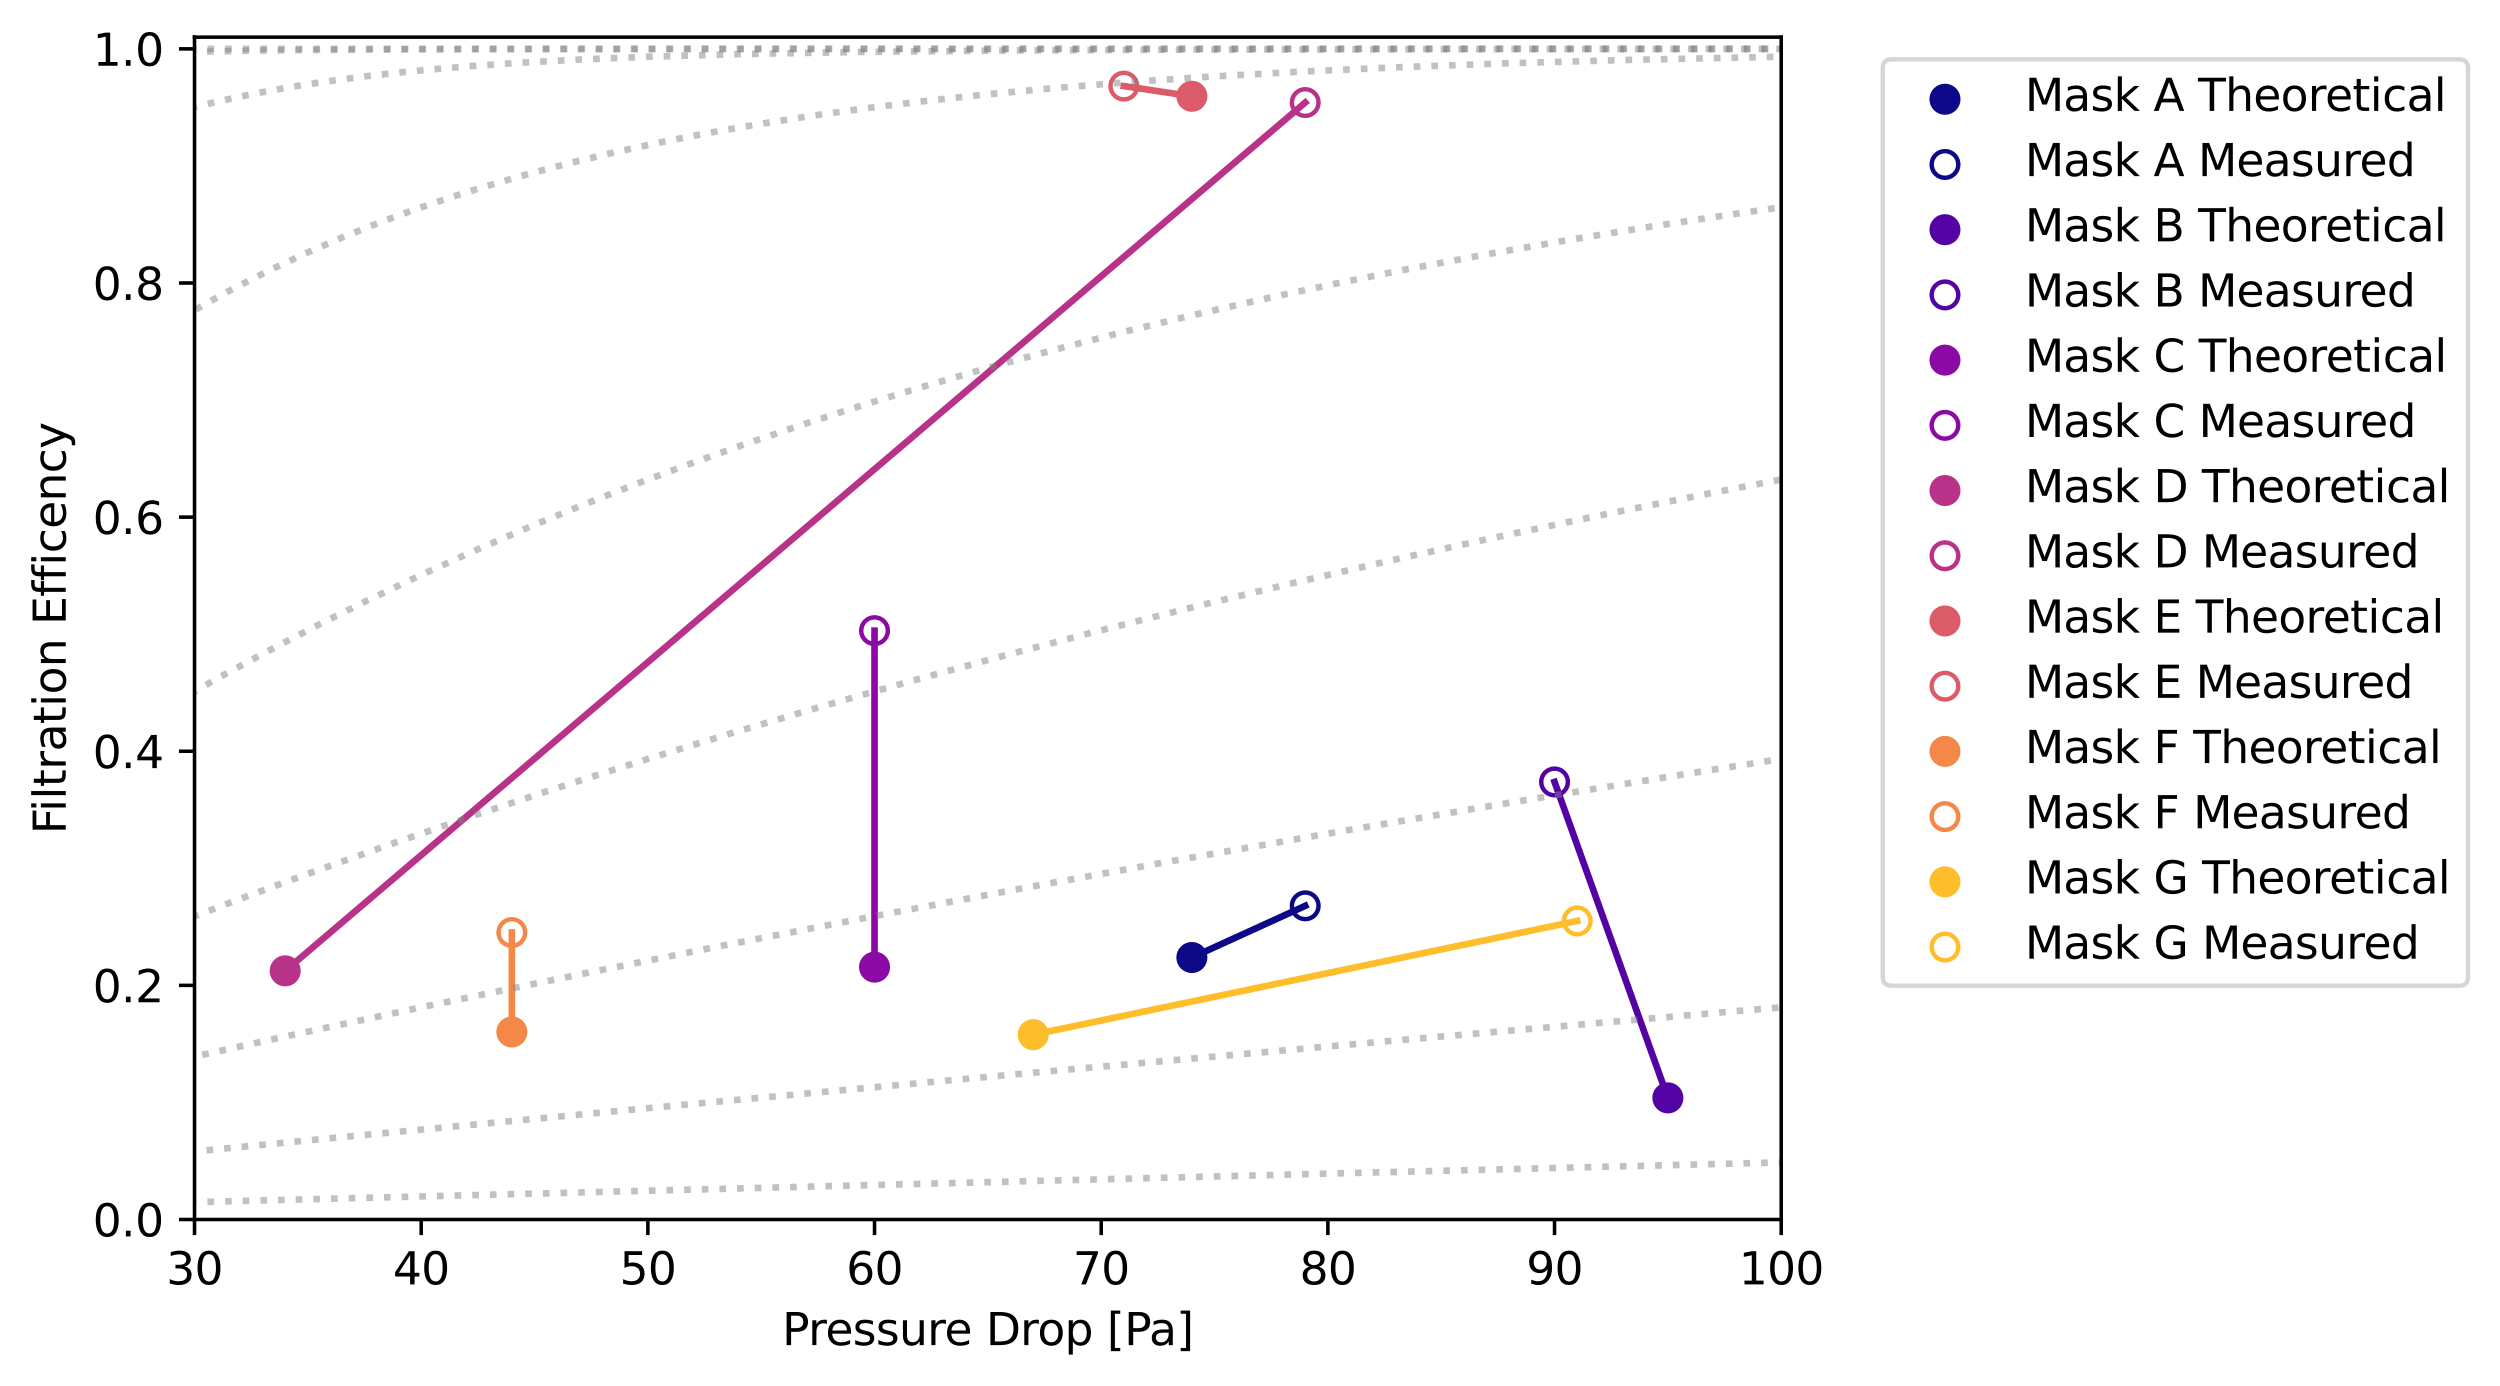 <?xml version="1.0" encoding="utf-8" standalone="no"?>
<!DOCTYPE svg PUBLIC "-//W3C//DTD SVG 1.1//EN"
  "http://www.w3.org/Graphics/SVG/1.1/DTD/svg11.dtd">
<svg height="312.033pt" version="1.1" viewBox="0 0 562.678 312.033" width="562.678pt" xmlns="http://www.w3.org/2000/svg" xmlns:xlink="http://www.w3.org/1999/xlink">
 <defs>
  <style type="text/css">*{stroke-linecap:butt;stroke-linejoin:round;}</style>
 </defs>
 <g id="figure_1">
  <g id="patch_1">
   <path d="M 0 312.033 
L 562.678 312.033 
L 562.678 0 
L 0 0 
z
" style="fill:#ffffff;"/>
  </g>
  <g id="axes_1">
   <g id="patch_2">
    <path d="M 43.781 274.476 
L 400.901 274.476 
L 400.901 8.364 
L 43.781 8.364 
z
" style="fill:#ffffff;"/>
   </g>
   <g id="PathCollection_1">
    <defs>
     <path d="M 0 3 
C 0.796 3 1.559 2.684 2.121 2.121 
C 2.684 1.559 3 0.796 3 0 
C 3 -0.796 2.684 -1.559 2.121 -2.121 
C 1.559 -2.684 0.796 -3 0 -3 
C -0.796 -3 -1.559 -2.684 -2.121 -2.121 
C -2.684 -1.559 -3 -0.796 -3 0 
C -3 0.796 -2.684 1.559 -2.121 2.121 
C -1.559 2.684 -0.796 3 0 3 
z
" id="mf2e29bd5fa" style="stroke:#0d0887;"/>
    </defs>
    <g clip-path="url(#p432558aee1)">
     <use style="fill:#0d0887;stroke:#0d0887;" x="268.257" xlink:href="#mf2e29bd5fa" y="215.51"/>
    </g>
   </g>
   <g id="PathCollection_2">
    <path clip-path="url(#p432558aee1)" d="M 293.765 206.876 
C 294.561 206.876 295.324 206.56 295.887 205.997 
C 296.449 205.434 296.765 204.671 296.765 203.876 
C 296.765 203.08 296.449 202.317 295.887 201.754 
C 295.324 201.192 294.561 200.876 293.765 200.876 
C 292.97 200.876 292.207 201.192 291.644 201.754 
C 291.081 202.317 290.765 203.08 290.765 203.876 
C 290.765 204.671 291.081 205.434 291.644 205.997 
C 292.207 206.56 292.97 206.876 293.765 206.876 
z
" style="fill:none;stroke:#0d0887;"/>
   </g>
   <g id="PathCollection_3">
    <defs>
     <path d="M 0 3 
C 0.796 3 1.559 2.684 2.121 2.121 
C 2.684 1.559 3 0.796 3 0 
C 3 -0.796 2.684 -1.559 2.121 -2.121 
C 1.559 -2.684 0.796 -3 0 -3 
C -0.796 -3 -1.559 -2.684 -2.121 -2.121 
C -2.684 -1.559 -3 -0.796 -3 0 
C -3 0.796 -2.684 1.559 -2.121 2.121 
C -1.559 2.684 -0.796 3 0 3 
z
" id="me517026dc7" style="stroke:#5302a3;"/>
    </defs>
    <g clip-path="url(#p432558aee1)">
     <use style="fill:#5302a3;stroke:#5302a3;" x="375.393" xlink:href="#me517026dc7" y="247.101"/>
    </g>
   </g>
   <g id="PathCollection_4">
    <path clip-path="url(#p432558aee1)" d="M 349.884 178.993 
C 350.68 178.993 351.443 178.676 352.005 178.114 
C 352.568 177.551 352.884 176.788 352.884 175.993 
C 352.884 175.197 352.568 174.434 352.005 173.871 
C 351.443 173.309 350.68 172.993 349.884 172.993 
C 349.088 172.993 348.325 173.309 347.763 173.871 
C 347.2 174.434 346.884 175.197 346.884 175.993 
C 346.884 176.788 347.2 177.551 347.763 178.114 
C 348.325 178.676 349.088 178.993 349.884 178.993 
z
" style="fill:none;stroke:#5302a3;"/>
   </g>
   <g id="PathCollection_5">
    <defs>
     <path d="M 0 3 
C 0.796 3 1.559 2.684 2.121 2.121 
C 2.684 1.559 3 0.796 3 0 
C 3 -0.796 2.684 -1.559 2.121 -2.121 
C 1.559 -2.684 0.796 -3 0 -3 
C -0.796 -3 -1.559 -2.684 -2.121 -2.121 
C -2.684 -1.559 -3 -0.796 -3 0 
C -3 0.796 -2.684 1.559 -2.121 2.121 
C -1.559 2.684 -0.796 3 0 3 
z
" id="mf6e8c99114" style="stroke:#8b0aa5;"/>
    </defs>
    <g clip-path="url(#p432558aee1)">
     <use style="fill:#8b0aa5;stroke:#8b0aa5;" x="196.833" xlink:href="#mf6e8c99114" y="217.671"/>
    </g>
   </g>
   <g id="PathCollection_6">
    <path clip-path="url(#p432558aee1)" d="M 196.833 144.94 
C 197.628 144.94 198.391 144.624 198.954 144.061 
C 199.517 143.499 199.833 142.736 199.833 141.94 
C 199.833 141.144 199.517 140.381 198.954 139.819 
C 198.391 139.256 197.628 138.94 196.833 138.94 
C 196.037 138.94 195.274 139.256 194.711 139.819 
C 194.149 140.381 193.833 141.144 193.833 141.94 
C 193.833 142.736 194.149 143.499 194.711 144.061 
C 195.274 144.624 196.037 144.94 196.833 144.94 
z
" style="fill:none;stroke:#8b0aa5;"/>
   </g>
   <g id="PathCollection_7">
    <defs>
     <path d="M 0 3 
C 0.796 3 1.559 2.684 2.121 2.121 
C 2.684 1.559 3 0.796 3 0 
C 3 -0.796 2.684 -1.559 2.121 -2.121 
C 1.559 -2.684 0.796 -3 0 -3 
C -0.796 -3 -1.559 -2.684 -2.121 -2.121 
C -2.684 -1.559 -3 -0.796 -3 0 
C -3 0.796 -2.684 1.559 -2.121 2.121 
C -1.559 2.684 -0.796 3 0 3 
z
" id="mcbfa1fdb1a" style="stroke:#b83289;"/>
    </defs>
    <g clip-path="url(#p432558aee1)">
     <use style="fill:#b83289;stroke:#b83289;" x="64.188" xlink:href="#mcbfa1fdb1a" y="218.514"/>
    </g>
   </g>
   <g id="PathCollection_8">
    <path clip-path="url(#p432558aee1)" d="M 293.765 26.079 
C 294.561 26.079 295.324 25.763 295.887 25.2 
C 296.449 24.638 296.765 23.875 296.765 23.079 
C 296.765 22.283 296.449 21.52 295.887 20.958 
C 295.324 20.395 294.561 20.079 293.765 20.079 
C 292.97 20.079 292.207 20.395 291.644 20.958 
C 291.081 21.52 290.765 22.283 290.765 23.079 
C 290.765 23.875 291.081 24.638 291.644 25.2 
C 292.207 25.763 292.97 26.079 293.765 26.079 
z
" style="fill:none;stroke:#b83289;"/>
   </g>
   <g id="PathCollection_9">
    <defs>
     <path d="M 0 3 
C 0.796 3 1.559 2.684 2.121 2.121 
C 2.684 1.559 3 0.796 3 0 
C 3 -0.796 2.684 -1.559 2.121 -2.121 
C 1.559 -2.684 0.796 -3 0 -3 
C -0.796 -3 -1.559 -2.684 -2.121 -2.121 
C -2.684 -1.559 -3 -0.796 -3 0 
C -3 0.796 -2.684 1.559 -2.121 2.121 
C -1.559 2.684 -0.796 3 0 3 
z
" id="m26d2770ea2" style="stroke:#db5c68;"/>
    </defs>
    <g clip-path="url(#p432558aee1)">
     <use style="fill:#db5c68;stroke:#db5c68;" x="268.257" xlink:href="#m26d2770ea2" y="21.67"/>
    </g>
   </g>
   <g id="PathCollection_10">
    <path clip-path="url(#p432558aee1)" d="M 252.952 22.379 
C 253.747 22.379 254.51 22.063 255.073 21.5 
C 255.635 20.938 255.952 20.175 255.952 19.379 
C 255.952 18.584 255.635 17.82 255.073 17.258 
C 254.51 16.695 253.747 16.379 252.952 16.379 
C 252.156 16.379 251.393 16.695 250.83 17.258 
C 250.268 17.82 249.952 18.584 249.952 19.379 
C 249.952 20.175 250.268 20.938 250.83 21.5 
C 251.393 22.063 252.156 22.379 252.952 22.379 
z
" style="fill:none;stroke:#db5c68;"/>
   </g>
   <g id="PathCollection_11">
    <defs>
     <path d="M 0 3 
C 0.796 3 1.559 2.684 2.121 2.121 
C 2.684 1.559 3 0.796 3 0 
C 3 -0.796 2.684 -1.559 2.121 -2.121 
C 1.559 -2.684 0.796 -3 0 -3 
C -0.796 -3 -1.559 -2.684 -2.121 -2.121 
C -2.684 -1.559 -3 -0.796 -3 0 
C -3 0.796 -2.684 1.559 -2.121 2.121 
C -1.559 2.684 -0.796 3 0 3 
z
" id="m64e20dc2d9" style="stroke:#f48849;"/>
    </defs>
    <g clip-path="url(#p432558aee1)">
     <use style="fill:#f48849;stroke:#f48849;" x="115.205" xlink:href="#m64e20dc2d9" y="232.267"/>
    </g>
   </g>
   <g id="PathCollection_12">
    <path clip-path="url(#p432558aee1)" d="M 115.205 212.888 
C 116.001 212.888 116.764 212.572 117.327 212.009 
C 117.889 211.447 118.205 210.684 118.205 209.888 
C 118.205 209.092 117.889 208.329 117.327 207.767 
C 116.764 207.204 116.001 206.888 115.205 206.888 
C 114.41 206.888 113.647 207.204 113.084 207.767 
C 112.521 208.329 112.205 209.092 112.205 209.888 
C 112.205 210.684 112.521 211.447 113.084 212.009 
C 113.647 212.572 114.41 212.888 115.205 212.888 
z
" style="fill:none;stroke:#f48849;"/>
   </g>
   <g id="PathCollection_13">
    <defs>
     <path d="M 0 3 
C 0.796 3 1.559 2.684 2.121 2.121 
C 2.684 1.559 3 0.796 3 0 
C 3 -0.796 2.684 -1.559 2.121 -2.121 
C 1.559 -2.684 0.796 -3 0 -3 
C -0.796 -3 -1.559 -2.684 -2.121 -2.121 
C -2.684 -1.559 -3 -0.796 -3 0 
C -3 0.796 -2.684 1.559 -2.121 2.121 
C -1.559 2.684 -0.796 3 0 3 
z
" id="mfd99a79676" style="stroke:#febd2a;"/>
    </defs>
    <g clip-path="url(#p432558aee1)">
     <use style="fill:#febd2a;stroke:#febd2a;" x="232.545" xlink:href="#mfd99a79676" y="232.873"/>
    </g>
   </g>
   <g id="PathCollection_14">
    <path clip-path="url(#p432558aee1)" d="M 354.986 210.283 
C 355.781 210.283 356.545 209.967 357.107 209.405 
C 357.67 208.842 357.986 208.079 357.986 207.283 
C 357.986 206.488 357.67 205.725 357.107 205.162 
C 356.545 204.599 355.781 204.283 354.986 204.283 
C 354.19 204.283 353.427 204.599 352.865 205.162 
C 352.302 205.725 351.986 206.488 351.986 207.283 
C 351.986 208.079 352.302 208.842 352.865 209.405 
C 353.427 209.967 354.19 210.283 354.986 210.283 
z
" style="fill:none;stroke:#febd2a;"/>
   </g>
   <g id="matplotlib.axis_1">
    <g id="xtick_1">
     <g id="line2d_1">
      <defs>
       <path d="M 0 0 
L 0 3.5 
" id="m534b3a0bcf" style="stroke:#000000;stroke-width:0.8;"/>
      </defs>
      <g>
       <use style="stroke:#000000;stroke-width:0.8;" x="43.781" xlink:href="#m534b3a0bcf" y="274.476"/>
      </g>
     </g>
     <g id="text_1">
      <!-- 30 -->
      <g transform="translate(37.419 289.075)scale(0.1 -0.1)">
       <defs>
        <path d="M 2597 2516 
Q 3050 2419 3304 2112 
Q 3559 1806 3559 1356 
Q 3559 666 3084 287 
Q 2609 -91 1734 -91 
Q 1441 -91 1130 -33 
Q 819 25 488 141 
L 488 750 
Q 750 597 1062 519 
Q 1375 441 1716 441 
Q 2309 441 2620 675 
Q 2931 909 2931 1356 
Q 2931 1769 2642 2001 
Q 2353 2234 1838 2234 
L 1294 2234 
L 1294 2753 
L 1863 2753 
Q 2328 2753 2575 2939 
Q 2822 3125 2822 3475 
Q 2822 3834 2567 4026 
Q 2313 4219 1838 4219 
Q 1578 4219 1281 4162 
Q 984 4106 628 3988 
L 628 4550 
Q 988 4650 1302 4700 
Q 1616 4750 1894 4750 
Q 2613 4750 3031 4423 
Q 3450 4097 3450 3541 
Q 3450 3153 3228 2886 
Q 3006 2619 2597 2516 
z
" id="DejaVuSans-33" transform="scale(0.016)"/>
        <path d="M 2034 4250 
Q 1547 4250 1301 3770 
Q 1056 3291 1056 2328 
Q 1056 1369 1301 889 
Q 1547 409 2034 409 
Q 2525 409 2770 889 
Q 3016 1369 3016 2328 
Q 3016 3291 2770 3770 
Q 2525 4250 2034 4250 
z
M 2034 4750 
Q 2819 4750 3233 4129 
Q 3647 3509 3647 2328 
Q 3647 1150 3233 529 
Q 2819 -91 2034 -91 
Q 1250 -91 836 529 
Q 422 1150 422 2328 
Q 422 3509 836 4129 
Q 1250 4750 2034 4750 
z
" id="DejaVuSans-30" transform="scale(0.016)"/>
       </defs>
       <use xlink:href="#DejaVuSans-33"/>
       <use x="63.623" xlink:href="#DejaVuSans-30"/>
      </g>
     </g>
    </g>
    <g id="xtick_2">
     <g id="line2d_2">
      <g>
       <use style="stroke:#000000;stroke-width:0.8;" x="94.798" xlink:href="#m534b3a0bcf" y="274.476"/>
      </g>
     </g>
     <g id="text_2">
      <!-- 40 -->
      <g transform="translate(88.436 289.075)scale(0.1 -0.1)">
       <defs>
        <path d="M 2419 4116 
L 825 1625 
L 2419 1625 
L 2419 4116 
z
M 2253 4666 
L 3047 4666 
L 3047 1625 
L 3713 1625 
L 3713 1100 
L 3047 1100 
L 3047 0 
L 2419 0 
L 2419 1100 
L 313 1100 
L 313 1709 
L 2253 4666 
z
" id="DejaVuSans-34" transform="scale(0.016)"/>
       </defs>
       <use xlink:href="#DejaVuSans-34"/>
       <use x="63.623" xlink:href="#DejaVuSans-30"/>
      </g>
     </g>
    </g>
    <g id="xtick_3">
     <g id="line2d_3">
      <g>
       <use style="stroke:#000000;stroke-width:0.8;" x="145.816" xlink:href="#m534b3a0bcf" y="274.476"/>
      </g>
     </g>
     <g id="text_3">
      <!-- 50 -->
      <g transform="translate(139.453 289.075)scale(0.1 -0.1)">
       <defs>
        <path d="M 691 4666 
L 3169 4666 
L 3169 4134 
L 1269 4134 
L 1269 2991 
Q 1406 3038 1543 3061 
Q 1681 3084 1819 3084 
Q 2600 3084 3056 2656 
Q 3513 2228 3513 1497 
Q 3513 744 3044 326 
Q 2575 -91 1722 -91 
Q 1428 -91 1123 -41 
Q 819 9 494 109 
L 494 744 
Q 775 591 1075 516 
Q 1375 441 1709 441 
Q 2250 441 2565 725 
Q 2881 1009 2881 1497 
Q 2881 1984 2565 2268 
Q 2250 2553 1709 2553 
Q 1456 2553 1204 2497 
Q 953 2441 691 2322 
L 691 4666 
z
" id="DejaVuSans-35" transform="scale(0.016)"/>
       </defs>
       <use xlink:href="#DejaVuSans-35"/>
       <use x="63.623" xlink:href="#DejaVuSans-30"/>
      </g>
     </g>
    </g>
    <g id="xtick_4">
     <g id="line2d_4">
      <g>
       <use style="stroke:#000000;stroke-width:0.8;" x="196.833" xlink:href="#m534b3a0bcf" y="274.476"/>
      </g>
     </g>
     <g id="text_4">
      <!-- 60 -->
      <g transform="translate(190.47 289.075)scale(0.1 -0.1)">
       <defs>
        <path d="M 2113 2584 
Q 1688 2584 1439 2293 
Q 1191 2003 1191 1497 
Q 1191 994 1439 701 
Q 1688 409 2113 409 
Q 2538 409 2786 701 
Q 3034 994 3034 1497 
Q 3034 2003 2786 2293 
Q 2538 2584 2113 2584 
z
M 3366 4563 
L 3366 3988 
Q 3128 4100 2886 4159 
Q 2644 4219 2406 4219 
Q 1781 4219 1451 3797 
Q 1122 3375 1075 2522 
Q 1259 2794 1537 2939 
Q 1816 3084 2150 3084 
Q 2853 3084 3261 2657 
Q 3669 2231 3669 1497 
Q 3669 778 3244 343 
Q 2819 -91 2113 -91 
Q 1303 -91 875 529 
Q 447 1150 447 2328 
Q 447 3434 972 4092 
Q 1497 4750 2381 4750 
Q 2619 4750 2861 4703 
Q 3103 4656 3366 4563 
z
" id="DejaVuSans-36" transform="scale(0.016)"/>
       </defs>
       <use xlink:href="#DejaVuSans-36"/>
       <use x="63.623" xlink:href="#DejaVuSans-30"/>
      </g>
     </g>
    </g>
    <g id="xtick_5">
     <g id="line2d_5">
      <g>
       <use style="stroke:#000000;stroke-width:0.8;" x="247.85" xlink:href="#m534b3a0bcf" y="274.476"/>
      </g>
     </g>
     <g id="text_5">
      <!-- 70 -->
      <g transform="translate(241.487 289.075)scale(0.1 -0.1)">
       <defs>
        <path d="M 525 4666 
L 3525 4666 
L 3525 4397 
L 1831 0 
L 1172 0 
L 2766 4134 
L 525 4134 
L 525 4666 
z
" id="DejaVuSans-37" transform="scale(0.016)"/>
       </defs>
       <use xlink:href="#DejaVuSans-37"/>
       <use x="63.623" xlink:href="#DejaVuSans-30"/>
      </g>
     </g>
    </g>
    <g id="xtick_6">
     <g id="line2d_6">
      <g>
       <use style="stroke:#000000;stroke-width:0.8;" x="298.867" xlink:href="#m534b3a0bcf" y="274.476"/>
      </g>
     </g>
     <g id="text_6">
      <!-- 80 -->
      <g transform="translate(292.504 289.075)scale(0.1 -0.1)">
       <defs>
        <path d="M 2034 2216 
Q 1584 2216 1326 1975 
Q 1069 1734 1069 1313 
Q 1069 891 1326 650 
Q 1584 409 2034 409 
Q 2484 409 2743 651 
Q 3003 894 3003 1313 
Q 3003 1734 2745 1975 
Q 2488 2216 2034 2216 
z
M 1403 2484 
Q 997 2584 770 2862 
Q 544 3141 544 3541 
Q 544 4100 942 4425 
Q 1341 4750 2034 4750 
Q 2731 4750 3128 4425 
Q 3525 4100 3525 3541 
Q 3525 3141 3298 2862 
Q 3072 2584 2669 2484 
Q 3125 2378 3379 2068 
Q 3634 1759 3634 1313 
Q 3634 634 3220 271 
Q 2806 -91 2034 -91 
Q 1263 -91 848 271 
Q 434 634 434 1313 
Q 434 1759 690 2068 
Q 947 2378 1403 2484 
z
M 1172 3481 
Q 1172 3119 1398 2916 
Q 1625 2713 2034 2713 
Q 2441 2713 2670 2916 
Q 2900 3119 2900 3481 
Q 2900 3844 2670 4047 
Q 2441 4250 2034 4250 
Q 1625 4250 1398 4047 
Q 1172 3844 1172 3481 
z
" id="DejaVuSans-38" transform="scale(0.016)"/>
       </defs>
       <use xlink:href="#DejaVuSans-38"/>
       <use x="63.623" xlink:href="#DejaVuSans-30"/>
      </g>
     </g>
    </g>
    <g id="xtick_7">
     <g id="line2d_7">
      <g>
       <use style="stroke:#000000;stroke-width:0.8;" x="349.884" xlink:href="#m534b3a0bcf" y="274.476"/>
      </g>
     </g>
     <g id="text_7">
      <!-- 90 -->
      <g transform="translate(343.522 289.075)scale(0.1 -0.1)">
       <defs>
        <path d="M 703 97 
L 703 672 
Q 941 559 1184 500 
Q 1428 441 1663 441 
Q 2288 441 2617 861 
Q 2947 1281 2994 2138 
Q 2813 1869 2534 1725 
Q 2256 1581 1919 1581 
Q 1219 1581 811 2004 
Q 403 2428 403 3163 
Q 403 3881 828 4315 
Q 1253 4750 1959 4750 
Q 2769 4750 3195 4129 
Q 3622 3509 3622 2328 
Q 3622 1225 3098 567 
Q 2575 -91 1691 -91 
Q 1453 -91 1209 -44 
Q 966 3 703 97 
z
M 1959 2075 
Q 2384 2075 2632 2365 
Q 2881 2656 2881 3163 
Q 2881 3666 2632 3958 
Q 2384 4250 1959 4250 
Q 1534 4250 1286 3958 
Q 1038 3666 1038 3163 
Q 1038 2656 1286 2365 
Q 1534 2075 1959 2075 
z
" id="DejaVuSans-39" transform="scale(0.016)"/>
       </defs>
       <use xlink:href="#DejaVuSans-39"/>
       <use x="63.623" xlink:href="#DejaVuSans-30"/>
      </g>
     </g>
    </g>
    <g id="xtick_8">
     <g id="line2d_8">
      <g>
       <use style="stroke:#000000;stroke-width:0.8;" x="400.901" xlink:href="#m534b3a0bcf" y="274.476"/>
      </g>
     </g>
     <g id="text_8">
      <!-- 100 -->
      <g transform="translate(391.358 289.075)scale(0.1 -0.1)">
       <defs>
        <path d="M 794 531 
L 1825 531 
L 1825 4091 
L 703 3866 
L 703 4441 
L 1819 4666 
L 2450 4666 
L 2450 531 
L 3481 531 
L 3481 0 
L 794 0 
L 794 531 
z
" id="DejaVuSans-31" transform="scale(0.016)"/>
       </defs>
       <use xlink:href="#DejaVuSans-31"/>
       <use x="63.623" xlink:href="#DejaVuSans-30"/>
       <use x="127.246" xlink:href="#DejaVuSans-30"/>
      </g>
     </g>
    </g>
    <g id="text_9">
     <!-- Pressure Drop [Pa] -->
     <g transform="translate(176.037 302.753)scale(0.1 -0.1)">
      <defs>
       <path d="M 1259 4147 
L 1259 2394 
L 2053 2394 
Q 2494 2394 2734 2622 
Q 2975 2850 2975 3272 
Q 2975 3691 2734 3919 
Q 2494 4147 2053 4147 
L 1259 4147 
z
M 628 4666 
L 2053 4666 
Q 2838 4666 3239 4311 
Q 3641 3956 3641 3272 
Q 3641 2581 3239 2228 
Q 2838 1875 2053 1875 
L 1259 1875 
L 1259 0 
L 628 0 
L 628 4666 
z
" id="DejaVuSans-50" transform="scale(0.016)"/>
       <path d="M 2631 2963 
Q 2534 3019 2420 3045 
Q 2306 3072 2169 3072 
Q 1681 3072 1420 2755 
Q 1159 2438 1159 1844 
L 1159 0 
L 581 0 
L 581 3500 
L 1159 3500 
L 1159 2956 
Q 1341 3275 1631 3429 
Q 1922 3584 2338 3584 
Q 2397 3584 2469 3576 
Q 2541 3569 2628 3553 
L 2631 2963 
z
" id="DejaVuSans-72" transform="scale(0.016)"/>
       <path d="M 3597 1894 
L 3597 1613 
L 953 1613 
Q 991 1019 1311 708 
Q 1631 397 2203 397 
Q 2534 397 2845 478 
Q 3156 559 3463 722 
L 3463 178 
Q 3153 47 2828 -22 
Q 2503 -91 2169 -91 
Q 1331 -91 842 396 
Q 353 884 353 1716 
Q 353 2575 817 3079 
Q 1281 3584 2069 3584 
Q 2775 3584 3186 3129 
Q 3597 2675 3597 1894 
z
M 3022 2063 
Q 3016 2534 2758 2815 
Q 2500 3097 2075 3097 
Q 1594 3097 1305 2825 
Q 1016 2553 972 2059 
L 3022 2063 
z
" id="DejaVuSans-65" transform="scale(0.016)"/>
       <path d="M 2834 3397 
L 2834 2853 
Q 2591 2978 2328 3040 
Q 2066 3103 1784 3103 
Q 1356 3103 1142 2972 
Q 928 2841 928 2578 
Q 928 2378 1081 2264 
Q 1234 2150 1697 2047 
L 1894 2003 
Q 2506 1872 2764 1633 
Q 3022 1394 3022 966 
Q 3022 478 2636 193 
Q 2250 -91 1575 -91 
Q 1294 -91 989 -36 
Q 684 19 347 128 
L 347 722 
Q 666 556 975 473 
Q 1284 391 1588 391 
Q 1994 391 2212 530 
Q 2431 669 2431 922 
Q 2431 1156 2273 1281 
Q 2116 1406 1581 1522 
L 1381 1569 
Q 847 1681 609 1914 
Q 372 2147 372 2553 
Q 372 3047 722 3315 
Q 1072 3584 1716 3584 
Q 2034 3584 2315 3537 
Q 2597 3491 2834 3397 
z
" id="DejaVuSans-73" transform="scale(0.016)"/>
       <path d="M 544 1381 
L 544 3500 
L 1119 3500 
L 1119 1403 
Q 1119 906 1312 657 
Q 1506 409 1894 409 
Q 2359 409 2629 706 
Q 2900 1003 2900 1516 
L 2900 3500 
L 3475 3500 
L 3475 0 
L 2900 0 
L 2900 538 
Q 2691 219 2414 64 
Q 2138 -91 1772 -91 
Q 1169 -91 856 284 
Q 544 659 544 1381 
z
M 1991 3584 
L 1991 3584 
z
" id="DejaVuSans-75" transform="scale(0.016)"/>
       <path id="DejaVuSans-20" transform="scale(0.016)"/>
       <path d="M 1259 4147 
L 1259 519 
L 2022 519 
Q 2988 519 3436 956 
Q 3884 1394 3884 2338 
Q 3884 3275 3436 3711 
Q 2988 4147 2022 4147 
L 1259 4147 
z
M 628 4666 
L 1925 4666 
Q 3281 4666 3915 4102 
Q 4550 3538 4550 2338 
Q 4550 1131 3912 565 
Q 3275 0 1925 0 
L 628 0 
L 628 4666 
z
" id="DejaVuSans-44" transform="scale(0.016)"/>
       <path d="M 1959 3097 
Q 1497 3097 1228 2736 
Q 959 2375 959 1747 
Q 959 1119 1226 758 
Q 1494 397 1959 397 
Q 2419 397 2687 759 
Q 2956 1122 2956 1747 
Q 2956 2369 2687 2733 
Q 2419 3097 1959 3097 
z
M 1959 3584 
Q 2709 3584 3137 3096 
Q 3566 2609 3566 1747 
Q 3566 888 3137 398 
Q 2709 -91 1959 -91 
Q 1206 -91 779 398 
Q 353 888 353 1747 
Q 353 2609 779 3096 
Q 1206 3584 1959 3584 
z
" id="DejaVuSans-6f" transform="scale(0.016)"/>
       <path d="M 1159 525 
L 1159 -1331 
L 581 -1331 
L 581 3500 
L 1159 3500 
L 1159 2969 
Q 1341 3281 1617 3432 
Q 1894 3584 2278 3584 
Q 2916 3584 3314 3078 
Q 3713 2572 3713 1747 
Q 3713 922 3314 415 
Q 2916 -91 2278 -91 
Q 1894 -91 1617 61 
Q 1341 213 1159 525 
z
M 3116 1747 
Q 3116 2381 2855 2742 
Q 2594 3103 2138 3103 
Q 1681 3103 1420 2742 
Q 1159 2381 1159 1747 
Q 1159 1113 1420 752 
Q 1681 391 2138 391 
Q 2594 391 2855 752 
Q 3116 1113 3116 1747 
z
" id="DejaVuSans-70" transform="scale(0.016)"/>
       <path d="M 550 4863 
L 1875 4863 
L 1875 4416 
L 1125 4416 
L 1125 -397 
L 1875 -397 
L 1875 -844 
L 550 -844 
L 550 4863 
z
" id="DejaVuSans-5b" transform="scale(0.016)"/>
       <path d="M 2194 1759 
Q 1497 1759 1228 1600 
Q 959 1441 959 1056 
Q 959 750 1161 570 
Q 1363 391 1709 391 
Q 2188 391 2477 730 
Q 2766 1069 2766 1631 
L 2766 1759 
L 2194 1759 
z
M 3341 1997 
L 3341 0 
L 2766 0 
L 2766 531 
Q 2569 213 2275 61 
Q 1981 -91 1556 -91 
Q 1019 -91 701 211 
Q 384 513 384 1019 
Q 384 1609 779 1909 
Q 1175 2209 1959 2209 
L 2766 2209 
L 2766 2266 
Q 2766 2663 2505 2880 
Q 2244 3097 1772 3097 
Q 1472 3097 1187 3025 
Q 903 2953 641 2809 
L 641 3341 
Q 956 3463 1253 3523 
Q 1550 3584 1831 3584 
Q 2591 3584 2966 3190 
Q 3341 2797 3341 1997 
z
" id="DejaVuSans-61" transform="scale(0.016)"/>
       <path d="M 1947 4863 
L 1947 -844 
L 622 -844 
L 622 -397 
L 1369 -397 
L 1369 4416 
L 622 4416 
L 622 4863 
L 1947 4863 
z
" id="DejaVuSans-5d" transform="scale(0.016)"/>
      </defs>
      <use xlink:href="#DejaVuSans-50"/>
      <use x="58.553" xlink:href="#DejaVuSans-72"/>
      <use x="97.416" xlink:href="#DejaVuSans-65"/>
      <use x="158.939" xlink:href="#DejaVuSans-73"/>
      <use x="211.039" xlink:href="#DejaVuSans-73"/>
      <use x="263.139" xlink:href="#DejaVuSans-75"/>
      <use x="326.518" xlink:href="#DejaVuSans-72"/>
      <use x="365.381" xlink:href="#DejaVuSans-65"/>
      <use x="426.904" xlink:href="#DejaVuSans-20"/>
      <use x="458.691" xlink:href="#DejaVuSans-44"/>
      <use x="535.693" xlink:href="#DejaVuSans-72"/>
      <use x="574.557" xlink:href="#DejaVuSans-6f"/>
      <use x="635.738" xlink:href="#DejaVuSans-70"/>
      <use x="699.215" xlink:href="#DejaVuSans-20"/>
      <use x="731.002" xlink:href="#DejaVuSans-5b"/>
      <use x="770.016" xlink:href="#DejaVuSans-50"/>
      <use x="825.818" xlink:href="#DejaVuSans-61"/>
      <use x="887.098" xlink:href="#DejaVuSans-5d"/>
     </g>
    </g>
   </g>
   <g id="matplotlib.axis_2">
    <g id="ytick_1">
     <g id="line2d_9">
      <defs>
       <path d="M 0 0 
L -3.5 0 
" id="m78f32f034a" style="stroke:#000000;stroke-width:0.8;"/>
      </defs>
      <g>
       <use style="stroke:#000000;stroke-width:0.8;" x="43.781" xlink:href="#m78f32f034a" y="274.476"/>
      </g>
     </g>
     <g id="text_10">
      <!-- 0.0 -->
      <g transform="translate(20.878 278.276)scale(0.1 -0.1)">
       <defs>
        <path d="M 684 794 
L 1344 794 
L 1344 0 
L 684 0 
L 684 794 
z
" id="DejaVuSans-2e" transform="scale(0.016)"/>
       </defs>
       <use xlink:href="#DejaVuSans-30"/>
       <use x="63.623" xlink:href="#DejaVuSans-2e"/>
       <use x="95.41" xlink:href="#DejaVuSans-30"/>
      </g>
     </g>
    </g>
    <g id="ytick_2">
     <g id="line2d_10">
      <g>
       <use style="stroke:#000000;stroke-width:0.8;" x="43.781" xlink:href="#m78f32f034a" y="221.781"/>
      </g>
     </g>
     <g id="text_11">
      <!-- 0.2 -->
      <g transform="translate(20.878 225.58)scale(0.1 -0.1)">
       <defs>
        <path d="M 1228 531 
L 3431 531 
L 3431 0 
L 469 0 
L 469 531 
Q 828 903 1448 1529 
Q 2069 2156 2228 2338 
Q 2531 2678 2651 2914 
Q 2772 3150 2772 3378 
Q 2772 3750 2511 3984 
Q 2250 4219 1831 4219 
Q 1534 4219 1204 4116 
Q 875 4013 500 3803 
L 500 4441 
Q 881 4594 1212 4672 
Q 1544 4750 1819 4750 
Q 2544 4750 2975 4387 
Q 3406 4025 3406 3419 
Q 3406 3131 3298 2873 
Q 3191 2616 2906 2266 
Q 2828 2175 2409 1742 
Q 1991 1309 1228 531 
z
" id="DejaVuSans-32" transform="scale(0.016)"/>
       </defs>
       <use xlink:href="#DejaVuSans-30"/>
       <use x="63.623" xlink:href="#DejaVuSans-2e"/>
       <use x="95.41" xlink:href="#DejaVuSans-32"/>
      </g>
     </g>
    </g>
    <g id="ytick_3">
     <g id="line2d_11">
      <g>
       <use style="stroke:#000000;stroke-width:0.8;" x="43.781" xlink:href="#m78f32f034a" y="169.086"/>
      </g>
     </g>
     <g id="text_12">
      <!-- 0.4 -->
      <g transform="translate(20.878 172.885)scale(0.1 -0.1)">
       <use xlink:href="#DejaVuSans-30"/>
       <use x="63.623" xlink:href="#DejaVuSans-2e"/>
       <use x="95.41" xlink:href="#DejaVuSans-34"/>
      </g>
     </g>
    </g>
    <g id="ytick_4">
     <g id="line2d_12">
      <g>
       <use style="stroke:#000000;stroke-width:0.8;" x="43.781" xlink:href="#m78f32f034a" y="116.39"/>
      </g>
     </g>
     <g id="text_13">
      <!-- 0.6 -->
      <g transform="translate(20.878 120.189)scale(0.1 -0.1)">
       <use xlink:href="#DejaVuSans-30"/>
       <use x="63.623" xlink:href="#DejaVuSans-2e"/>
       <use x="95.41" xlink:href="#DejaVuSans-36"/>
      </g>
     </g>
    </g>
    <g id="ytick_5">
     <g id="line2d_13">
      <g>
       <use style="stroke:#000000;stroke-width:0.8;" x="43.781" xlink:href="#m78f32f034a" y="63.695"/>
      </g>
     </g>
     <g id="text_14">
      <!-- 0.8 -->
      <g transform="translate(20.878 67.494)scale(0.1 -0.1)">
       <use xlink:href="#DejaVuSans-30"/>
       <use x="63.623" xlink:href="#DejaVuSans-2e"/>
       <use x="95.41" xlink:href="#DejaVuSans-38"/>
      </g>
     </g>
    </g>
    <g id="ytick_6">
     <g id="line2d_14">
      <g>
       <use style="stroke:#000000;stroke-width:0.8;" x="43.781" xlink:href="#m78f32f034a" y="10.999"/>
      </g>
     </g>
     <g id="text_15">
      <!-- 1.0 -->
      <g transform="translate(20.878 14.798)scale(0.1 -0.1)">
       <use xlink:href="#DejaVuSans-31"/>
       <use x="63.623" xlink:href="#DejaVuSans-2e"/>
       <use x="95.41" xlink:href="#DejaVuSans-30"/>
      </g>
     </g>
    </g>
    <g id="text_16">
     <!-- Filtration Efficency -->
     <g transform="translate(14.798 187.73)rotate(-90)scale(0.1 -0.1)">
      <defs>
       <path d="M 628 4666 
L 3309 4666 
L 3309 4134 
L 1259 4134 
L 1259 2759 
L 3109 2759 
L 3109 2228 
L 1259 2228 
L 1259 0 
L 628 0 
L 628 4666 
z
" id="DejaVuSans-46" transform="scale(0.016)"/>
       <path d="M 603 3500 
L 1178 3500 
L 1178 0 
L 603 0 
L 603 3500 
z
M 603 4863 
L 1178 4863 
L 1178 4134 
L 603 4134 
L 603 4863 
z
" id="DejaVuSans-69" transform="scale(0.016)"/>
       <path d="M 603 4863 
L 1178 4863 
L 1178 0 
L 603 0 
L 603 4863 
z
" id="DejaVuSans-6c" transform="scale(0.016)"/>
       <path d="M 1172 4494 
L 1172 3500 
L 2356 3500 
L 2356 3053 
L 1172 3053 
L 1172 1153 
Q 1172 725 1289 603 
Q 1406 481 1766 481 
L 2356 481 
L 2356 0 
L 1766 0 
Q 1100 0 847 248 
Q 594 497 594 1153 
L 594 3053 
L 172 3053 
L 172 3500 
L 594 3500 
L 594 4494 
L 1172 4494 
z
" id="DejaVuSans-74" transform="scale(0.016)"/>
       <path d="M 3513 2113 
L 3513 0 
L 2938 0 
L 2938 2094 
Q 2938 2591 2744 2837 
Q 2550 3084 2163 3084 
Q 1697 3084 1428 2787 
Q 1159 2491 1159 1978 
L 1159 0 
L 581 0 
L 581 3500 
L 1159 3500 
L 1159 2956 
Q 1366 3272 1645 3428 
Q 1925 3584 2291 3584 
Q 2894 3584 3203 3211 
Q 3513 2838 3513 2113 
z
" id="DejaVuSans-6e" transform="scale(0.016)"/>
       <path d="M 628 4666 
L 3578 4666 
L 3578 4134 
L 1259 4134 
L 1259 2753 
L 3481 2753 
L 3481 2222 
L 1259 2222 
L 1259 531 
L 3634 531 
L 3634 0 
L 628 0 
L 628 4666 
z
" id="DejaVuSans-45" transform="scale(0.016)"/>
       <path d="M 2375 4863 
L 2375 4384 
L 1825 4384 
Q 1516 4384 1395 4259 
Q 1275 4134 1275 3809 
L 1275 3500 
L 2222 3500 
L 2222 3053 
L 1275 3053 
L 1275 0 
L 697 0 
L 697 3053 
L 147 3053 
L 147 3500 
L 697 3500 
L 697 3744 
Q 697 4328 969 4595 
Q 1241 4863 1831 4863 
L 2375 4863 
z
" id="DejaVuSans-66" transform="scale(0.016)"/>
       <path d="M 3122 3366 
L 3122 2828 
Q 2878 2963 2633 3030 
Q 2388 3097 2138 3097 
Q 1578 3097 1268 2742 
Q 959 2388 959 1747 
Q 959 1106 1268 751 
Q 1578 397 2138 397 
Q 2388 397 2633 464 
Q 2878 531 3122 666 
L 3122 134 
Q 2881 22 2623 -34 
Q 2366 -91 2075 -91 
Q 1284 -91 818 406 
Q 353 903 353 1747 
Q 353 2603 823 3093 
Q 1294 3584 2113 3584 
Q 2378 3584 2631 3529 
Q 2884 3475 3122 3366 
z
" id="DejaVuSans-63" transform="scale(0.016)"/>
       <path d="M 2059 -325 
Q 1816 -950 1584 -1140 
Q 1353 -1331 966 -1331 
L 506 -1331 
L 506 -850 
L 844 -850 
Q 1081 -850 1212 -737 
Q 1344 -625 1503 -206 
L 1606 56 
L 191 3500 
L 800 3500 
L 1894 763 
L 2988 3500 
L 3597 3500 
L 2059 -325 
z
" id="DejaVuSans-79" transform="scale(0.016)"/>
      </defs>
      <use xlink:href="#DejaVuSans-46"/>
      <use x="50.27" xlink:href="#DejaVuSans-69"/>
      <use x="78.053" xlink:href="#DejaVuSans-6c"/>
      <use x="105.836" xlink:href="#DejaVuSans-74"/>
      <use x="145.045" xlink:href="#DejaVuSans-72"/>
      <use x="186.158" xlink:href="#DejaVuSans-61"/>
      <use x="247.438" xlink:href="#DejaVuSans-74"/>
      <use x="286.646" xlink:href="#DejaVuSans-69"/>
      <use x="314.43" xlink:href="#DejaVuSans-6f"/>
      <use x="375.611" xlink:href="#DejaVuSans-6e"/>
      <use x="438.99" xlink:href="#DejaVuSans-20"/>
      <use x="470.777" xlink:href="#DejaVuSans-45"/>
      <use x="533.961" xlink:href="#DejaVuSans-66"/>
      <use x="569.166" xlink:href="#DejaVuSans-66"/>
      <use x="604.371" xlink:href="#DejaVuSans-69"/>
      <use x="632.154" xlink:href="#DejaVuSans-63"/>
      <use x="687.135" xlink:href="#DejaVuSans-65"/>
      <use x="748.658" xlink:href="#DejaVuSans-6e"/>
      <use x="812.037" xlink:href="#DejaVuSans-63"/>
      <use x="867.018" xlink:href="#DejaVuSans-79"/>
     </g>
    </g>
   </g>
   <g id="line2d_15">
    <path clip-path="url(#p432558aee1)" d="M 268.257 215.51 
L 293.765 203.876 
" style="fill:none;stroke:#0d0887;stroke-linecap:square;stroke-width:1.5;"/>
   </g>
   <g id="line2d_16">
    <path clip-path="url(#p432558aee1)" d="M 375.393 247.101 
L 349.884 175.993 
" style="fill:none;stroke:#5302a3;stroke-linecap:square;stroke-width:1.5;"/>
   </g>
   <g id="line2d_17">
    <path clip-path="url(#p432558aee1)" d="M 196.833 217.671 
L 196.833 141.94 
" style="fill:none;stroke:#8b0aa5;stroke-linecap:square;stroke-width:1.5;"/>
   </g>
   <g id="line2d_18">
    <path clip-path="url(#p432558aee1)" d="M 64.188 218.514 
L 293.765 23.079 
" style="fill:none;stroke:#b83289;stroke-linecap:square;stroke-width:1.5;"/>
   </g>
   <g id="line2d_19">
    <path clip-path="url(#p432558aee1)" d="M 268.257 21.67 
L 252.952 19.379 
" style="fill:none;stroke:#db5c68;stroke-linecap:square;stroke-width:1.5;"/>
   </g>
   <g id="line2d_20">
    <path clip-path="url(#p432558aee1)" d="M 115.205 232.267 
L 115.205 209.888 
" style="fill:none;stroke:#f48849;stroke-linecap:square;stroke-width:1.5;"/>
   </g>
   <g id="line2d_21">
    <path clip-path="url(#p432558aee1)" d="M 232.545 232.873 
L 354.986 207.283 
" style="fill:none;stroke:#febd2a;stroke-linecap:square;stroke-width:1.5;"/>
   </g>
   <g id="line2d_22">
    <path clip-path="url(#p432558aee1)" d="M -1 271.695 
L 298.867 264.145 
L 400.901 261.627 
L 400.901 261.627 
" style="fill:none;stroke:#858585;stroke-dasharray:1.5,2.475;stroke-dashoffset:0;stroke-opacity:0.5;stroke-width:1.5;"/>
   </g>
   <g id="line2d_23">
    <path clip-path="url(#p432558aee1)" d="M -1 263.527 
L 74.792 256.134 
L 152.818 248.75 
L 230.844 241.587 
L 310.871 234.466 
L 392.899 227.394 
L 400.901 226.716 
L 400.901 226.716 
" style="fill:none;stroke:#858585;stroke-dasharray:1.5,2.475;stroke-dashoffset:0;stroke-opacity:0.5;stroke-width:1.5;"/>
   </g>
   <g id="line2d_24">
    <path clip-path="url(#p432558aee1)" d="M -1 247.951 
L 30.777 240.685 
L 62.788 233.591 
L 94.798 226.716 
L 128.81 219.644 
L 162.821 212.804 
L 196.833 206.188 
L 230.844 199.789 
L 266.856 193.242 
L 302.868 186.922 
L 338.88 180.821 
L 376.893 174.611 
L 400.901 170.806 
L 400.901 170.806 
" style="fill:none;stroke:#858585;stroke-dasharray:1.5,2.475;stroke-dashoffset:0;stroke-opacity:0.5;stroke-width:1.5;"/>
   </g>
   <g id="line2d_25">
    <path clip-path="url(#p432558aee1)" d="M -1 224.096 
L 16.772 216.8 
L 34.778 209.663 
L 52.784 202.774 
L 70.79 196.123 
L 88.796 189.703 
L 106.802 183.506 
L 124.808 177.524 
L 144.815 171.12 
L 164.822 164.962 
L 184.829 159.041 
L 204.835 153.348 
L 224.842 147.874 
L 246.849 142.095 
L 268.857 136.56 
L 290.864 131.259 
L 312.872 126.182 
L 334.879 121.318 
L 358.887 116.247 
L 382.895 111.409 
L 400.901 107.927 
L 400.901 107.927 
" style="fill:none;stroke:#858585;stroke-dasharray:1.5,2.475;stroke-dashoffset:0;stroke-opacity:0.5;stroke-width:1.5;"/>
   </g>
   <g id="line2d_26">
    <path clip-path="url(#p432558aee1)" d="M -1 183.349 
L 8.769 176.872 
L 18.773 170.493 
L 28.776 164.36 
L 38.78 158.462 
L 48.783 152.791 
L 58.786 147.338 
L 70.79 141.071 
L 82.794 135.092 
L 94.798 129.387 
L 106.802 123.945 
L 118.806 118.753 
L 130.81 113.8 
L 142.815 109.074 
L 154.819 104.566 
L 166.823 100.265 
L 180.827 95.496 
L 194.832 90.982 
L 208.837 86.709 
L 222.841 82.664 
L 236.846 78.836 
L 252.852 74.71 
L 268.857 70.836 
L 284.862 67.197 
L 300.868 63.779 
L 316.873 60.569 
L 334.879 57.19 
L 352.885 54.042 
L 370.891 51.109 
L 390.898 48.083 
L 400.901 46.657 
L 400.901 46.657 
" style="fill:none;stroke:#858585;stroke-dasharray:1.5,2.475;stroke-dashoffset:0;stroke-opacity:0.5;stroke-width:1.5;"/>
   </g>
   <g id="line2d_27">
    <path clip-path="url(#p432558aee1)" d="M -1 102.182 
L 4.768 97.169 
L 10.77 92.246 
L 16.772 87.605 
L 22.774 83.229 
L 28.776 79.103 
L 34.778 75.212 
L 40.78 71.544 
L 46.782 68.085 
L 52.784 64.824 
L 60.787 60.764 
L 68.79 57.01 
L 76.792 53.539 
L 84.795 50.33 
L 92.798 47.363 
L 100.8 44.62 
L 108.803 42.084 
L 118.806 39.181 
L 128.81 36.549 
L 138.813 34.163 
L 148.817 32 
L 158.82 30.039 
L 170.824 27.926 
L 182.828 26.047 
L 194.832 24.377 
L 208.837 22.661 
L 222.841 21.165 
L 238.847 19.689 
L 254.852 18.428 
L 272.858 17.226 
L 292.865 16.117 
L 314.872 15.124 
L 338.88 14.259 
L 366.89 13.477 
L 398.901 12.81 
L 400.901 12.775 
L 400.901 12.775 
" style="fill:none;stroke:#858585;stroke-dasharray:1.5,2.475;stroke-dashoffset:0;stroke-opacity:0.5;stroke-width:1.5;"/>
   </g>
   <g id="line2d_28">
    <path clip-path="url(#p432558aee1)" d="M -1 42.557 
L 2.767 40.308 
L 6.769 38.097 
L 12.771 35.09 
L 18.773 32.416 
L 24.775 30.039 
L 30.777 27.926 
L 36.779 26.047 
L 42.781 24.377 
L 48.783 22.892 
L 56.786 21.165 
L 64.788 19.689 
L 72.791 18.428 
L 82.794 17.105 
L 92.798 16.018 
L 104.802 14.966 
L 116.806 14.134 
L 130.81 13.382 
L 146.816 12.74 
L 166.823 12.175 
L 190.831 11.734 
L 222.841 11.391 
L 266.856 11.165 
L 340.881 11.038 
L 400.901 11.011 
L 400.901 11.011 
" style="fill:none;stroke:#858585;stroke-dasharray:1.5,2.475;stroke-dashoffset:0;stroke-opacity:0.5;stroke-width:1.5;"/>
   </g>
   <g id="line2d_29">
    <path clip-path="url(#p432558aee1)" d="M -1 14.78 
L 4.768 14.014 
L 12.771 13.202 
L 20.774 12.609 
L 30.777 12.087 
L 42.781 11.678 
L 58.786 11.362 
L 82.794 11.141 
L 124.808 11.026 
L 258.854 10.999 
L 400.901 10.999 
L 400.901 10.999 
" style="fill:none;stroke:#858585;stroke-dasharray:1.5,2.475;stroke-dashoffset:0;stroke-opacity:0.5;stroke-width:1.5;"/>
   </g>
   <g id="line2d_30">
    <path clip-path="url(#p432558aee1)" d="M -1 11.006 
L 196.833 10.999 
L 400.901 10.999 
L 400.901 10.999 
" style="fill:none;stroke:#858585;stroke-dasharray:1.5,2.475;stroke-dashoffset:0;stroke-opacity:0.5;stroke-width:1.5;"/>
   </g>
   <g id="patch_3">
    <path d="M 43.781 274.476 
L 43.781 8.364 
" style="fill:none;stroke:#000000;stroke-linecap:square;stroke-linejoin:miter;stroke-width:0.8;"/>
   </g>
   <g id="patch_4">
    <path d="M 400.901 274.476 
L 400.901 8.364 
" style="fill:none;stroke:#000000;stroke-linecap:square;stroke-linejoin:miter;stroke-width:0.8;"/>
   </g>
   <g id="patch_5">
    <path d="M 43.781 274.476 
L 400.901 274.476 
" style="fill:none;stroke:#000000;stroke-linecap:square;stroke-linejoin:miter;stroke-width:0.8;"/>
   </g>
   <g id="patch_6">
    <path d="M 43.781 8.364 
L 400.901 8.364 
" style="fill:none;stroke:#000000;stroke-linecap:square;stroke-linejoin:miter;stroke-width:0.8;"/>
   </g>
   <g id="legend_1">
    <g id="patch_7">
     <path d="M 425.757 221.858 
L 553.478 221.858 
Q 555.478 221.858 555.478 219.858 
L 555.478 15.364 
Q 555.478 13.364 553.478 13.364 
L 425.757 13.364 
Q 423.757 13.364 423.757 15.364 
L 423.757 219.858 
Q 423.757 221.858 425.757 221.858 
z
" style="fill:#ffffff;opacity:0.8;stroke:#cccccc;stroke-linejoin:miter;"/>
    </g>
    <g id="PathCollection_15">
     <g>
      <use style="fill:#0d0887;stroke:#0d0887;" x="437.757" xlink:href="#mf2e29bd5fa" y="22.338"/>
     </g>
    </g>
    <g id="text_17">
     <!-- Mask A Theoretical -->
     <g transform="translate(455.757 24.963)scale(0.1 -0.1)">
      <defs>
       <path d="M 628 4666 
L 1569 4666 
L 2759 1491 
L 3956 4666 
L 4897 4666 
L 4897 0 
L 4281 0 
L 4281 4097 
L 3078 897 
L 2444 897 
L 1241 4097 
L 1241 0 
L 628 0 
L 628 4666 
z
" id="DejaVuSans-4d" transform="scale(0.016)"/>
       <path d="M 581 4863 
L 1159 4863 
L 1159 1991 
L 2875 3500 
L 3609 3500 
L 1753 1863 
L 3688 0 
L 2938 0 
L 1159 1709 
L 1159 0 
L 581 0 
L 581 4863 
z
" id="DejaVuSans-6b" transform="scale(0.016)"/>
       <path d="M 2188 4044 
L 1331 1722 
L 3047 1722 
L 2188 4044 
z
M 1831 4666 
L 2547 4666 
L 4325 0 
L 3669 0 
L 3244 1197 
L 1141 1197 
L 716 0 
L 50 0 
L 1831 4666 
z
" id="DejaVuSans-41" transform="scale(0.016)"/>
       <path d="M -19 4666 
L 3928 4666 
L 3928 4134 
L 2272 4134 
L 2272 0 
L 1638 0 
L 1638 4134 
L -19 4134 
L -19 4666 
z
" id="DejaVuSans-54" transform="scale(0.016)"/>
       <path d="M 3513 2113 
L 3513 0 
L 2938 0 
L 2938 2094 
Q 2938 2591 2744 2837 
Q 2550 3084 2163 3084 
Q 1697 3084 1428 2787 
Q 1159 2491 1159 1978 
L 1159 0 
L 581 0 
L 581 4863 
L 1159 4863 
L 1159 2956 
Q 1366 3272 1645 3428 
Q 1925 3584 2291 3584 
Q 2894 3584 3203 3211 
Q 3513 2838 3513 2113 
z
" id="DejaVuSans-68" transform="scale(0.016)"/>
      </defs>
      <use xlink:href="#DejaVuSans-4d"/>
      <use x="86.279" xlink:href="#DejaVuSans-61"/>
      <use x="147.559" xlink:href="#DejaVuSans-73"/>
      <use x="199.658" xlink:href="#DejaVuSans-6b"/>
      <use x="257.568" xlink:href="#DejaVuSans-20"/>
      <use x="289.355" xlink:href="#DejaVuSans-41"/>
      <use x="357.764" xlink:href="#DejaVuSans-20"/>
      <use x="389.551" xlink:href="#DejaVuSans-54"/>
      <use x="450.635" xlink:href="#DejaVuSans-68"/>
      <use x="514.014" xlink:href="#DejaVuSans-65"/>
      <use x="575.537" xlink:href="#DejaVuSans-6f"/>
      <use x="636.719" xlink:href="#DejaVuSans-72"/>
      <use x="675.582" xlink:href="#DejaVuSans-65"/>
      <use x="737.105" xlink:href="#DejaVuSans-74"/>
      <use x="776.314" xlink:href="#DejaVuSans-69"/>
      <use x="804.098" xlink:href="#DejaVuSans-63"/>
      <use x="859.078" xlink:href="#DejaVuSans-61"/>
      <use x="920.357" xlink:href="#DejaVuSans-6c"/>
     </g>
    </g>
    <g id="PathCollection_16">
     <path d="M 437.757 40.016 
C 438.553 40.016 439.316 39.7 439.879 39.137 
C 440.441 38.575 440.757 37.812 440.757 37.016 
C 440.757 36.22 440.441 35.457 439.879 34.895 
C 439.316 34.332 438.553 34.016 437.757 34.016 
C 436.962 34.016 436.199 34.332 435.636 34.895 
C 435.073 35.457 434.757 36.22 434.757 37.016 
C 434.757 37.812 435.073 38.575 435.636 39.137 
C 436.199 39.7 436.962 40.016 437.757 40.016 
z
" style="fill:none;stroke:#0d0887;"/>
    </g>
    <g id="text_18">
     <!-- Mask A Measured -->
     <g transform="translate(455.757 39.641)scale(0.1 -0.1)">
      <defs>
       <path d="M 2906 2969 
L 2906 4863 
L 3481 4863 
L 3481 0 
L 2906 0 
L 2906 525 
Q 2725 213 2448 61 
Q 2172 -91 1784 -91 
Q 1150 -91 751 415 
Q 353 922 353 1747 
Q 353 2572 751 3078 
Q 1150 3584 1784 3584 
Q 2172 3584 2448 3432 
Q 2725 3281 2906 2969 
z
M 947 1747 
Q 947 1113 1208 752 
Q 1469 391 1925 391 
Q 2381 391 2643 752 
Q 2906 1113 2906 1747 
Q 2906 2381 2643 2742 
Q 2381 3103 1925 3103 
Q 1469 3103 1208 2742 
Q 947 2381 947 1747 
z
" id="DejaVuSans-64" transform="scale(0.016)"/>
      </defs>
      <use xlink:href="#DejaVuSans-4d"/>
      <use x="86.279" xlink:href="#DejaVuSans-61"/>
      <use x="147.559" xlink:href="#DejaVuSans-73"/>
      <use x="199.658" xlink:href="#DejaVuSans-6b"/>
      <use x="257.568" xlink:href="#DejaVuSans-20"/>
      <use x="289.355" xlink:href="#DejaVuSans-41"/>
      <use x="357.764" xlink:href="#DejaVuSans-20"/>
      <use x="389.551" xlink:href="#DejaVuSans-4d"/>
      <use x="475.83" xlink:href="#DejaVuSans-65"/>
      <use x="537.354" xlink:href="#DejaVuSans-61"/>
      <use x="598.633" xlink:href="#DejaVuSans-73"/>
      <use x="650.732" xlink:href="#DejaVuSans-75"/>
      <use x="714.111" xlink:href="#DejaVuSans-72"/>
      <use x="752.975" xlink:href="#DejaVuSans-65"/>
      <use x="814.498" xlink:href="#DejaVuSans-64"/>
     </g>
    </g>
    <g id="PathCollection_17">
     <g>
      <use style="fill:#5302a3;stroke:#5302a3;" x="437.757" xlink:href="#me517026dc7" y="51.694"/>
     </g>
    </g>
    <g id="text_19">
     <!-- Mask B Theoretical -->
     <g transform="translate(455.757 54.319)scale(0.1 -0.1)">
      <defs>
       <path d="M 1259 2228 
L 1259 519 
L 2272 519 
Q 2781 519 3026 730 
Q 3272 941 3272 1375 
Q 3272 1813 3026 2020 
Q 2781 2228 2272 2228 
L 1259 2228 
z
M 1259 4147 
L 1259 2741 
L 2194 2741 
Q 2656 2741 2882 2914 
Q 3109 3088 3109 3444 
Q 3109 3797 2882 3972 
Q 2656 4147 2194 4147 
L 1259 4147 
z
M 628 4666 
L 2241 4666 
Q 2963 4666 3353 4366 
Q 3744 4066 3744 3513 
Q 3744 3084 3544 2831 
Q 3344 2578 2956 2516 
Q 3422 2416 3680 2098 
Q 3938 1781 3938 1306 
Q 3938 681 3513 340 
Q 3088 0 2303 0 
L 628 0 
L 628 4666 
z
" id="DejaVuSans-42" transform="scale(0.016)"/>
      </defs>
      <use xlink:href="#DejaVuSans-4d"/>
      <use x="86.279" xlink:href="#DejaVuSans-61"/>
      <use x="147.559" xlink:href="#DejaVuSans-73"/>
      <use x="199.658" xlink:href="#DejaVuSans-6b"/>
      <use x="257.568" xlink:href="#DejaVuSans-20"/>
      <use x="289.355" xlink:href="#DejaVuSans-42"/>
      <use x="357.959" xlink:href="#DejaVuSans-20"/>
      <use x="389.746" xlink:href="#DejaVuSans-54"/>
      <use x="450.83" xlink:href="#DejaVuSans-68"/>
      <use x="514.209" xlink:href="#DejaVuSans-65"/>
      <use x="575.732" xlink:href="#DejaVuSans-6f"/>
      <use x="636.914" xlink:href="#DejaVuSans-72"/>
      <use x="675.777" xlink:href="#DejaVuSans-65"/>
      <use x="737.301" xlink:href="#DejaVuSans-74"/>
      <use x="776.51" xlink:href="#DejaVuSans-69"/>
      <use x="804.293" xlink:href="#DejaVuSans-63"/>
      <use x="859.273" xlink:href="#DejaVuSans-61"/>
      <use x="920.553" xlink:href="#DejaVuSans-6c"/>
     </g>
    </g>
    <g id="PathCollection_18">
     <path d="M 437.757 69.372 
C 438.553 69.372 439.316 69.056 439.879 68.494 
C 440.441 67.931 440.757 67.168 440.757 66.372 
C 440.757 65.577 440.441 64.814 439.879 64.251 
C 439.316 63.688 438.553 63.372 437.757 63.372 
C 436.962 63.372 436.199 63.688 435.636 64.251 
C 435.073 64.814 434.757 65.577 434.757 66.372 
C 434.757 67.168 435.073 67.931 435.636 68.494 
C 436.199 69.056 436.962 69.372 437.757 69.372 
z
" style="fill:none;stroke:#5302a3;"/>
    </g>
    <g id="text_20">
     <!-- Mask B Measured -->
     <g transform="translate(455.757 68.997)scale(0.1 -0.1)">
      <use xlink:href="#DejaVuSans-4d"/>
      <use x="86.279" xlink:href="#DejaVuSans-61"/>
      <use x="147.559" xlink:href="#DejaVuSans-73"/>
      <use x="199.658" xlink:href="#DejaVuSans-6b"/>
      <use x="257.568" xlink:href="#DejaVuSans-20"/>
      <use x="289.355" xlink:href="#DejaVuSans-42"/>
      <use x="357.959" xlink:href="#DejaVuSans-20"/>
      <use x="389.746" xlink:href="#DejaVuSans-4d"/>
      <use x="476.025" xlink:href="#DejaVuSans-65"/>
      <use x="537.549" xlink:href="#DejaVuSans-61"/>
      <use x="598.828" xlink:href="#DejaVuSans-73"/>
      <use x="650.928" xlink:href="#DejaVuSans-75"/>
      <use x="714.307" xlink:href="#DejaVuSans-72"/>
      <use x="753.17" xlink:href="#DejaVuSans-65"/>
      <use x="814.693" xlink:href="#DejaVuSans-64"/>
     </g>
    </g>
    <g id="PathCollection_19">
     <g>
      <use style="fill:#8b0aa5;stroke:#8b0aa5;" x="437.757" xlink:href="#mf6e8c99114" y="81.05"/>
     </g>
    </g>
    <g id="text_21">
     <!-- Mask C Theoretical -->
     <g transform="translate(455.757 83.675)scale(0.1 -0.1)">
      <defs>
       <path d="M 4122 4306 
L 4122 3641 
Q 3803 3938 3442 4084 
Q 3081 4231 2675 4231 
Q 1875 4231 1450 3742 
Q 1025 3253 1025 2328 
Q 1025 1406 1450 917 
Q 1875 428 2675 428 
Q 3081 428 3442 575 
Q 3803 722 4122 1019 
L 4122 359 
Q 3791 134 3420 21 
Q 3050 -91 2638 -91 
Q 1578 -91 968 557 
Q 359 1206 359 2328 
Q 359 3453 968 4101 
Q 1578 4750 2638 4750 
Q 3056 4750 3426 4639 
Q 3797 4528 4122 4306 
z
" id="DejaVuSans-43" transform="scale(0.016)"/>
      </defs>
      <use xlink:href="#DejaVuSans-4d"/>
      <use x="86.279" xlink:href="#DejaVuSans-61"/>
      <use x="147.559" xlink:href="#DejaVuSans-73"/>
      <use x="199.658" xlink:href="#DejaVuSans-6b"/>
      <use x="257.568" xlink:href="#DejaVuSans-20"/>
      <use x="289.355" xlink:href="#DejaVuSans-43"/>
      <use x="359.18" xlink:href="#DejaVuSans-20"/>
      <use x="390.967" xlink:href="#DejaVuSans-54"/>
      <use x="452.051" xlink:href="#DejaVuSans-68"/>
      <use x="515.43" xlink:href="#DejaVuSans-65"/>
      <use x="576.953" xlink:href="#DejaVuSans-6f"/>
      <use x="638.135" xlink:href="#DejaVuSans-72"/>
      <use x="676.998" xlink:href="#DejaVuSans-65"/>
      <use x="738.521" xlink:href="#DejaVuSans-74"/>
      <use x="777.73" xlink:href="#DejaVuSans-69"/>
      <use x="805.514" xlink:href="#DejaVuSans-63"/>
      <use x="860.494" xlink:href="#DejaVuSans-61"/>
      <use x="921.773" xlink:href="#DejaVuSans-6c"/>
     </g>
    </g>
    <g id="PathCollection_20">
     <path d="M 437.757 98.729 
C 438.553 98.729 439.316 98.412 439.879 97.85 
C 440.441 97.287 440.757 96.524 440.757 95.729 
C 440.757 94.933 440.441 94.17 439.879 93.607 
C 439.316 93.045 438.553 92.729 437.757 92.729 
C 436.962 92.729 436.199 93.045 435.636 93.607 
C 435.073 94.17 434.757 94.933 434.757 95.729 
C 434.757 96.524 435.073 97.287 435.636 97.85 
C 436.199 98.412 436.962 98.729 437.757 98.729 
z
" style="fill:none;stroke:#8b0aa5;"/>
    </g>
    <g id="text_22">
     <!-- Mask C Measured -->
     <g transform="translate(455.757 98.354)scale(0.1 -0.1)">
      <use xlink:href="#DejaVuSans-4d"/>
      <use x="86.279" xlink:href="#DejaVuSans-61"/>
      <use x="147.559" xlink:href="#DejaVuSans-73"/>
      <use x="199.658" xlink:href="#DejaVuSans-6b"/>
      <use x="257.568" xlink:href="#DejaVuSans-20"/>
      <use x="289.355" xlink:href="#DejaVuSans-43"/>
      <use x="359.18" xlink:href="#DejaVuSans-20"/>
      <use x="390.967" xlink:href="#DejaVuSans-4d"/>
      <use x="477.246" xlink:href="#DejaVuSans-65"/>
      <use x="538.77" xlink:href="#DejaVuSans-61"/>
      <use x="600.049" xlink:href="#DejaVuSans-73"/>
      <use x="652.148" xlink:href="#DejaVuSans-75"/>
      <use x="715.527" xlink:href="#DejaVuSans-72"/>
      <use x="754.391" xlink:href="#DejaVuSans-65"/>
      <use x="815.914" xlink:href="#DejaVuSans-64"/>
     </g>
    </g>
    <g id="PathCollection_21">
     <g>
      <use style="fill:#b83289;stroke:#b83289;" x="437.757" xlink:href="#mcbfa1fdb1a" y="110.407"/>
     </g>
    </g>
    <g id="text_23">
     <!-- Mask D Theoretical -->
     <g transform="translate(455.757 113.032)scale(0.1 -0.1)">
      <use xlink:href="#DejaVuSans-4d"/>
      <use x="86.279" xlink:href="#DejaVuSans-61"/>
      <use x="147.559" xlink:href="#DejaVuSans-73"/>
      <use x="199.658" xlink:href="#DejaVuSans-6b"/>
      <use x="257.568" xlink:href="#DejaVuSans-20"/>
      <use x="289.355" xlink:href="#DejaVuSans-44"/>
      <use x="366.357" xlink:href="#DejaVuSans-20"/>
      <use x="398.145" xlink:href="#DejaVuSans-54"/>
      <use x="459.229" xlink:href="#DejaVuSans-68"/>
      <use x="522.607" xlink:href="#DejaVuSans-65"/>
      <use x="584.131" xlink:href="#DejaVuSans-6f"/>
      <use x="645.312" xlink:href="#DejaVuSans-72"/>
      <use x="684.176" xlink:href="#DejaVuSans-65"/>
      <use x="745.699" xlink:href="#DejaVuSans-74"/>
      <use x="784.908" xlink:href="#DejaVuSans-69"/>
      <use x="812.691" xlink:href="#DejaVuSans-63"/>
      <use x="867.672" xlink:href="#DejaVuSans-61"/>
      <use x="928.951" xlink:href="#DejaVuSans-6c"/>
     </g>
    </g>
    <g id="PathCollection_22">
     <path d="M 437.757 128.085 
C 438.553 128.085 439.316 127.769 439.879 127.206 
C 440.441 126.643 440.757 125.88 440.757 125.085 
C 440.757 124.289 440.441 123.526 439.879 122.963 
C 439.316 122.401 438.553 122.085 437.757 122.085 
C 436.962 122.085 436.199 122.401 435.636 122.963 
C 435.073 123.526 434.757 124.289 434.757 125.085 
C 434.757 125.88 435.073 126.643 435.636 127.206 
C 436.199 127.769 436.962 128.085 437.757 128.085 
z
" style="fill:none;stroke:#b83289;"/>
    </g>
    <g id="text_24">
     <!-- Mask D Measured -->
     <g transform="translate(455.757 127.71)scale(0.1 -0.1)">
      <use xlink:href="#DejaVuSans-4d"/>
      <use x="86.279" xlink:href="#DejaVuSans-61"/>
      <use x="147.559" xlink:href="#DejaVuSans-73"/>
      <use x="199.658" xlink:href="#DejaVuSans-6b"/>
      <use x="257.568" xlink:href="#DejaVuSans-20"/>
      <use x="289.355" xlink:href="#DejaVuSans-44"/>
      <use x="366.357" xlink:href="#DejaVuSans-20"/>
      <use x="398.145" xlink:href="#DejaVuSans-4d"/>
      <use x="484.424" xlink:href="#DejaVuSans-65"/>
      <use x="545.947" xlink:href="#DejaVuSans-61"/>
      <use x="607.227" xlink:href="#DejaVuSans-73"/>
      <use x="659.326" xlink:href="#DejaVuSans-75"/>
      <use x="722.705" xlink:href="#DejaVuSans-72"/>
      <use x="761.568" xlink:href="#DejaVuSans-65"/>
      <use x="823.092" xlink:href="#DejaVuSans-64"/>
     </g>
    </g>
    <g id="PathCollection_23">
     <g>
      <use style="fill:#db5c68;stroke:#db5c68;" x="437.757" xlink:href="#m26d2770ea2" y="139.763"/>
     </g>
    </g>
    <g id="text_25">
     <!-- Mask E Theoretical -->
     <g transform="translate(455.757 142.388)scale(0.1 -0.1)">
      <use xlink:href="#DejaVuSans-4d"/>
      <use x="86.279" xlink:href="#DejaVuSans-61"/>
      <use x="147.559" xlink:href="#DejaVuSans-73"/>
      <use x="199.658" xlink:href="#DejaVuSans-6b"/>
      <use x="257.568" xlink:href="#DejaVuSans-20"/>
      <use x="289.355" xlink:href="#DejaVuSans-45"/>
      <use x="352.539" xlink:href="#DejaVuSans-20"/>
      <use x="384.326" xlink:href="#DejaVuSans-54"/>
      <use x="445.41" xlink:href="#DejaVuSans-68"/>
      <use x="508.789" xlink:href="#DejaVuSans-65"/>
      <use x="570.312" xlink:href="#DejaVuSans-6f"/>
      <use x="631.494" xlink:href="#DejaVuSans-72"/>
      <use x="670.357" xlink:href="#DejaVuSans-65"/>
      <use x="731.881" xlink:href="#DejaVuSans-74"/>
      <use x="771.09" xlink:href="#DejaVuSans-69"/>
      <use x="798.873" xlink:href="#DejaVuSans-63"/>
      <use x="853.854" xlink:href="#DejaVuSans-61"/>
      <use x="915.133" xlink:href="#DejaVuSans-6c"/>
     </g>
    </g>
    <g id="PathCollection_24">
     <path d="M 437.757 157.441 
C 438.553 157.441 439.316 157.125 439.879 156.562 
C 440.441 156 440.757 155.237 440.757 154.441 
C 440.757 153.645 440.441 152.882 439.879 152.32 
C 439.316 151.757 438.553 151.441 437.757 151.441 
C 436.962 151.441 436.199 151.757 435.636 152.32 
C 435.073 152.882 434.757 153.645 434.757 154.441 
C 434.757 155.237 435.073 156 435.636 156.562 
C 436.199 157.125 436.962 157.441 437.757 157.441 
z
" style="fill:none;stroke:#db5c68;"/>
    </g>
    <g id="text_26">
     <!-- Mask E Measured -->
     <g transform="translate(455.757 157.066)scale(0.1 -0.1)">
      <use xlink:href="#DejaVuSans-4d"/>
      <use x="86.279" xlink:href="#DejaVuSans-61"/>
      <use x="147.559" xlink:href="#DejaVuSans-73"/>
      <use x="199.658" xlink:href="#DejaVuSans-6b"/>
      <use x="257.568" xlink:href="#DejaVuSans-20"/>
      <use x="289.355" xlink:href="#DejaVuSans-45"/>
      <use x="352.539" xlink:href="#DejaVuSans-20"/>
      <use x="384.326" xlink:href="#DejaVuSans-4d"/>
      <use x="470.605" xlink:href="#DejaVuSans-65"/>
      <use x="532.129" xlink:href="#DejaVuSans-61"/>
      <use x="593.408" xlink:href="#DejaVuSans-73"/>
      <use x="645.508" xlink:href="#DejaVuSans-75"/>
      <use x="708.887" xlink:href="#DejaVuSans-72"/>
      <use x="747.75" xlink:href="#DejaVuSans-65"/>
      <use x="809.273" xlink:href="#DejaVuSans-64"/>
     </g>
    </g>
    <g id="PathCollection_25">
     <g>
      <use style="fill:#f48849;stroke:#f48849;" x="437.757" xlink:href="#m64e20dc2d9" y="169.119"/>
     </g>
    </g>
    <g id="text_27">
     <!-- Mask F Theoretical -->
     <g transform="translate(455.757 171.744)scale(0.1 -0.1)">
      <use xlink:href="#DejaVuSans-4d"/>
      <use x="86.279" xlink:href="#DejaVuSans-61"/>
      <use x="147.559" xlink:href="#DejaVuSans-73"/>
      <use x="199.658" xlink:href="#DejaVuSans-6b"/>
      <use x="257.568" xlink:href="#DejaVuSans-20"/>
      <use x="289.355" xlink:href="#DejaVuSans-46"/>
      <use x="346.875" xlink:href="#DejaVuSans-20"/>
      <use x="378.662" xlink:href="#DejaVuSans-54"/>
      <use x="439.746" xlink:href="#DejaVuSans-68"/>
      <use x="503.125" xlink:href="#DejaVuSans-65"/>
      <use x="564.648" xlink:href="#DejaVuSans-6f"/>
      <use x="625.83" xlink:href="#DejaVuSans-72"/>
      <use x="664.693" xlink:href="#DejaVuSans-65"/>
      <use x="726.217" xlink:href="#DejaVuSans-74"/>
      <use x="765.426" xlink:href="#DejaVuSans-69"/>
      <use x="793.209" xlink:href="#DejaVuSans-63"/>
      <use x="848.189" xlink:href="#DejaVuSans-61"/>
      <use x="909.469" xlink:href="#DejaVuSans-6c"/>
     </g>
    </g>
    <g id="PathCollection_26">
     <path d="M 437.757 186.797 
C 438.553 186.797 439.316 186.481 439.879 185.919 
C 440.441 185.356 440.757 184.593 440.757 183.797 
C 440.757 183.002 440.441 182.239 439.879 181.676 
C 439.316 181.113 438.553 180.797 437.757 180.797 
C 436.962 180.797 436.199 181.113 435.636 181.676 
C 435.073 182.239 434.757 183.002 434.757 183.797 
C 434.757 184.593 435.073 185.356 435.636 185.919 
C 436.199 186.481 436.962 186.797 437.757 186.797 
z
" style="fill:none;stroke:#f48849;"/>
    </g>
    <g id="text_28">
     <!-- Mask F Measured -->
     <g transform="translate(455.757 186.422)scale(0.1 -0.1)">
      <use xlink:href="#DejaVuSans-4d"/>
      <use x="86.279" xlink:href="#DejaVuSans-61"/>
      <use x="147.559" xlink:href="#DejaVuSans-73"/>
      <use x="199.658" xlink:href="#DejaVuSans-6b"/>
      <use x="257.568" xlink:href="#DejaVuSans-20"/>
      <use x="289.355" xlink:href="#DejaVuSans-46"/>
      <use x="346.875" xlink:href="#DejaVuSans-20"/>
      <use x="378.662" xlink:href="#DejaVuSans-4d"/>
      <use x="464.941" xlink:href="#DejaVuSans-65"/>
      <use x="526.465" xlink:href="#DejaVuSans-61"/>
      <use x="587.744" xlink:href="#DejaVuSans-73"/>
      <use x="639.844" xlink:href="#DejaVuSans-75"/>
      <use x="703.223" xlink:href="#DejaVuSans-72"/>
      <use x="742.086" xlink:href="#DejaVuSans-65"/>
      <use x="803.609" xlink:href="#DejaVuSans-64"/>
     </g>
    </g>
    <g id="PathCollection_27">
     <g>
      <use style="fill:#febd2a;stroke:#febd2a;" x="437.757" xlink:href="#mfd99a79676" y="198.475"/>
     </g>
    </g>
    <g id="text_29">
     <!-- Mask G Theoretical -->
     <g transform="translate(455.757 201.1)scale(0.1 -0.1)">
      <defs>
       <path d="M 3809 666 
L 3809 1919 
L 2778 1919 
L 2778 2438 
L 4434 2438 
L 4434 434 
Q 4069 175 3628 42 
Q 3188 -91 2688 -91 
Q 1594 -91 976 548 
Q 359 1188 359 2328 
Q 359 3472 976 4111 
Q 1594 4750 2688 4750 
Q 3144 4750 3555 4637 
Q 3966 4525 4313 4306 
L 4313 3634 
Q 3963 3931 3569 4081 
Q 3175 4231 2741 4231 
Q 1884 4231 1454 3753 
Q 1025 3275 1025 2328 
Q 1025 1384 1454 906 
Q 1884 428 2741 428 
Q 3075 428 3337 486 
Q 3600 544 3809 666 
z
" id="DejaVuSans-47" transform="scale(0.016)"/>
      </defs>
      <use xlink:href="#DejaVuSans-4d"/>
      <use x="86.279" xlink:href="#DejaVuSans-61"/>
      <use x="147.559" xlink:href="#DejaVuSans-73"/>
      <use x="199.658" xlink:href="#DejaVuSans-6b"/>
      <use x="257.568" xlink:href="#DejaVuSans-20"/>
      <use x="289.355" xlink:href="#DejaVuSans-47"/>
      <use x="366.846" xlink:href="#DejaVuSans-20"/>
      <use x="398.633" xlink:href="#DejaVuSans-54"/>
      <use x="459.717" xlink:href="#DejaVuSans-68"/>
      <use x="523.096" xlink:href="#DejaVuSans-65"/>
      <use x="584.619" xlink:href="#DejaVuSans-6f"/>
      <use x="645.801" xlink:href="#DejaVuSans-72"/>
      <use x="684.664" xlink:href="#DejaVuSans-65"/>
      <use x="746.188" xlink:href="#DejaVuSans-74"/>
      <use x="785.396" xlink:href="#DejaVuSans-69"/>
      <use x="813.18" xlink:href="#DejaVuSans-63"/>
      <use x="868.16" xlink:href="#DejaVuSans-61"/>
      <use x="929.439" xlink:href="#DejaVuSans-6c"/>
     </g>
    </g>
    <g id="PathCollection_28">
     <path d="M 437.757 216.154 
C 438.553 216.154 439.316 215.837 439.879 215.275 
C 440.441 214.712 440.757 213.949 440.757 213.154 
C 440.757 212.358 440.441 211.595 439.879 211.032 
C 439.316 210.47 438.553 210.154 437.757 210.154 
C 436.962 210.154 436.199 210.47 435.636 211.032 
C 435.073 211.595 434.757 212.358 434.757 213.154 
C 434.757 213.949 435.073 214.712 435.636 215.275 
C 436.199 215.837 436.962 216.154 437.757 216.154 
z
" style="fill:none;stroke:#febd2a;"/>
    </g>
    <g id="text_30">
     <!-- Mask G Measured -->
     <g transform="translate(455.757 215.779)scale(0.1 -0.1)">
      <use xlink:href="#DejaVuSans-4d"/>
      <use x="86.279" xlink:href="#DejaVuSans-61"/>
      <use x="147.559" xlink:href="#DejaVuSans-73"/>
      <use x="199.658" xlink:href="#DejaVuSans-6b"/>
      <use x="257.568" xlink:href="#DejaVuSans-20"/>
      <use x="289.355" xlink:href="#DejaVuSans-47"/>
      <use x="366.846" xlink:href="#DejaVuSans-20"/>
      <use x="398.633" xlink:href="#DejaVuSans-4d"/>
      <use x="484.912" xlink:href="#DejaVuSans-65"/>
      <use x="546.436" xlink:href="#DejaVuSans-61"/>
      <use x="607.715" xlink:href="#DejaVuSans-73"/>
      <use x="659.814" xlink:href="#DejaVuSans-75"/>
      <use x="723.193" xlink:href="#DejaVuSans-72"/>
      <use x="762.057" xlink:href="#DejaVuSans-65"/>
      <use x="823.58" xlink:href="#DejaVuSans-64"/>
     </g>
    </g>
   </g>
  </g>
 </g>
 <defs>
  <clipPath id="p432558aee1">
   <rect height="266.112" width="357.12" x="43.781" y="8.364"/>
  </clipPath>
 </defs>
</svg>
